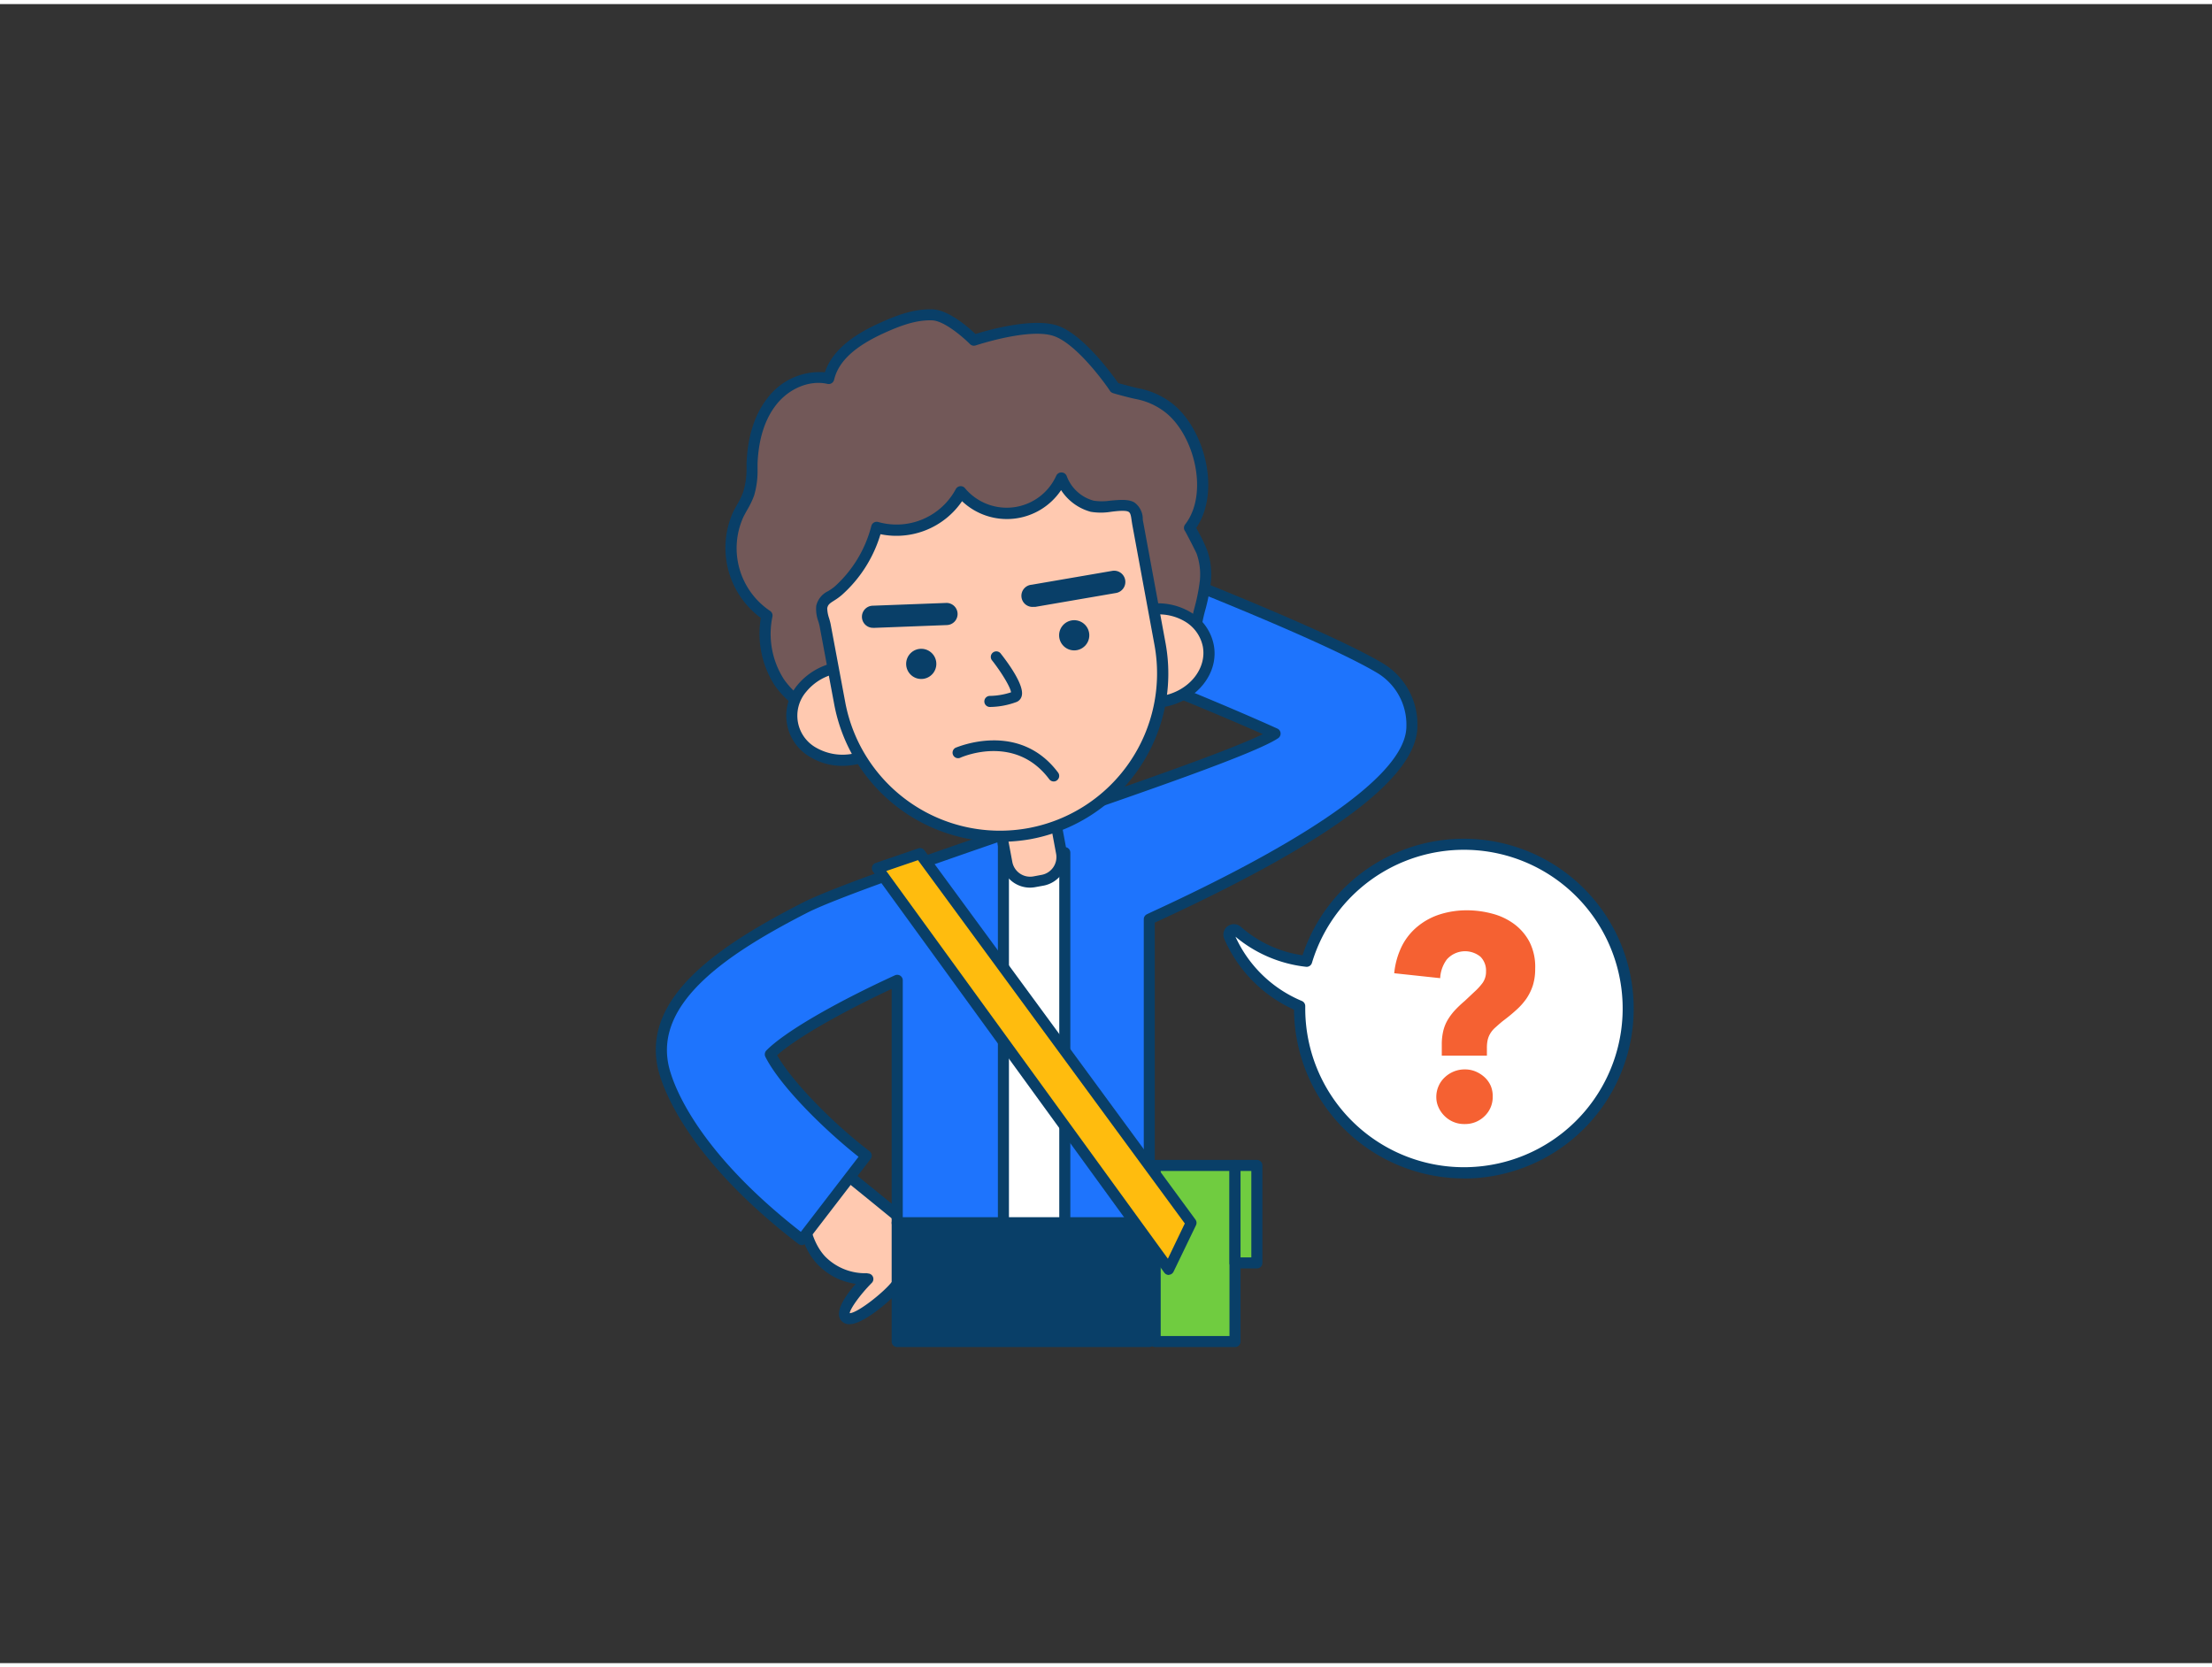<svg xmlns="http://www.w3.org/2000/svg" viewBox="0 0 400 300" width="406" height="306" class="illustration"><rect x="0" y="0" width="400" height="300" fill="#333333" stroke="none"/><g id="_24_question_outline" data-name="#24_question_outline"><rect x="208.89" y="209.97" width="14.44" height="31.88" fill="#70cc40"></rect><path d="M223.33,242.85H208.89a1,1,0,0,1-1-1V210a1,1,0,0,1,1-1h14.44a1,1,0,0,1,1,1v31.88A1,1,0,0,1,223.33,242.85Zm-13.44-2h12.44V211H209.89Z" fill="#093f68"></path><path d="M151,210c1,.72,11.24,9.09,11.24,9.09s1.42,10.52,0,12.43-7.87,7.42-9.3,6,4-6.93,4-6.93a11.11,11.11,0,0,1-8.39-3.35C145,223.41,145,217.14,145,217.14Z" fill="#ffc9b0"></path><path d="M153.6,238.71a1.86,1.86,0,0,1-1.37-.53c-1.49-1.49.49-4.45,2.52-6.76a11.76,11.76,0,0,1-6.93-3.55c-3.79-4-3.78-10.46-3.78-10.74a1,1,0,0,1,.23-.63l6-7.17a1,1,0,0,1,1.36-.17c1,.73,10.87,8.78,11.29,9.12a1,1,0,0,1,.35.64c.35,2.57,1.35,11.09-.18,13.17-1.16,1.56-6.5,6.41-9.25,6.61Zm3.34-9.17a1,1,0,0,1,.9.57,1,1,0,0,1-.19,1.13c-2.09,2.11-3.88,4.61-4,5.48,1.38,0,6.27-3.82,7.75-5.82.7-1,.48-6.53-.14-11.32-3.05-2.49-8.17-6.66-10.15-8.23l-5.1,6.14c.06,1.31.45,6.06,3.22,9a10.14,10.14,0,0,0,7.58,3Z" fill="#093f68"></path><path d="M249.54,120.07c-10.08-6-39.38-17.41-42.69-18.69L200,119.2c6.2,2.4,20.43,8.1,30.62,12.72-7.71,5.15-73.52,25.6-85,31.45-14.22,7.28-28.38,16.39-25.69,28.78.52,2.4,4.19,15.23,25.07,31.26l11.65-15.15c-7-5.37-14.88-13.41-17.35-18.34,3.18-3.26,12.23-8.47,23-13.39v43.86h45.58V165.48c4.69-2.31,47.51-20.8,47.49-34.9A11.89,11.89,0,0,0,249.54,120.07Z" fill="#1E74FD"></path><path d="M145,224.41a1,1,0,0,1-.61-.2c-21.15-16.24-24.9-29.38-25.44-31.85-2.84-13.06,11.66-22.43,26.21-29.88,5.41-2.77,22.37-8.6,40.32-14.77s36.44-12.54,42.87-15.7c-10-4.43-23-9.64-28.76-11.88a1,1,0,0,1-.57-1.3L205.92,101a1,1,0,0,1,1.29-.57c3.32,1.29,32.68,12.73,42.84,18.77h0a12.85,12.85,0,0,1,6.26,11.36c0,9.07-15,20.46-45.95,34.83l-1.54.71v54.28a1,1,0,0,1-1,1H162.24a1,1,0,0,1-1-1v-42.3c-9.56,4.48-17.45,9.06-20.71,12,2.57,4.53,9.72,12,16.72,17.36a1,1,0,0,1,.18,1.4L145.78,224A1,1,0,0,1,145,224.41Zm56.25-105.78c6.59,2.57,20.06,8,29.74,12.38a1,1,0,0,1,.14,1.74c-4.21,2.81-24,9.63-45,16.85-17.1,5.88-34.77,12-40.06,14.66-13.87,7.1-27.71,16-25.16,27.67.5,2.32,4,14.55,23.91,30.08l10.43-13.57c-6.4-5.07-14.25-12.89-16.84-18.07a1,1,0,0,1,.17-1.15c3.21-3.28,12.12-8.49,23.26-13.6a1,1,0,0,1,.95.07,1,1,0,0,1,.46.84v42.86h43.58V165.48a1,1,0,0,1,.56-.89c.42-.21,1.15-.55,2.13-1,20.45-9.49,44.81-22.92,44.8-33a10.91,10.91,0,0,0-5.28-9.65c-9.38-5.58-35.6-15.92-41.61-18.26Z" fill="#093f68"></path><polygon points="181.45 151.93 181.45 220.39 192.55 220.39 192.55 153.44 181.45 151.93" fill="#fff"></polygon><path d="M192.55,221.39h-11.1a1,1,0,0,1-1-1V151.93a1,1,0,0,1,.34-.75,1,1,0,0,1,.79-.24l11.11,1.51a1,1,0,0,1,.86,1v66.95A1,1,0,0,1,192.55,221.39Zm-10.1-2h9.1V154.32l-9.1-1.25Z" fill="#093f68"></path><path d="M181.85,148.59h10.05a0,0,0,0,1,0,0v5.79a4.27,4.27,0,0,1-4.27,4.27h-1.52a4.27,4.27,0,0,1-4.27-4.27v-5.79A0,0,0,0,1,181.85,148.59Z" transform="translate(-25.04 36.94) rotate(-10.58)" fill="#ffc9b0"></path><path d="M186.26,159.77a5.26,5.26,0,0,1-5.17-4.3L180,149.79a1,1,0,0,1,.16-.75,1,1,0,0,1,.64-.42l9.88-1.85a1,1,0,0,1,1.17.8l1.06,5.69a5.28,5.28,0,0,1-4.21,6.15h0l-1.49.27A5.41,5.41,0,0,1,186.26,159.77Zm2.29-1.35h0Zm-6.37-8,.88,4.71a3.28,3.28,0,0,0,3.81,2.61l1.49-.28a3.27,3.27,0,0,0,2.62-3.81l-.88-4.71Z" fill="#093f68"></path><path d="M146.38,129.51c-1-3-3.83-4.32-5.5-6.89a16.42,16.42,0,0,1-2.19-12.11,14.65,14.65,0,0,1-5.16-18.25,32,32,0,0,0,1.87-3.75A19.14,19.14,0,0,0,136,83c.17-3.94,1.1-8,3.51-11.09s6.52-5.12,10.36-4.23c1.08-4.53,5.56-7.32,9.81-9.23,2.83-1.27,5.84-2.4,8.94-2.29s7.51,4.6,7.51,4.6S186.05,57.4,190.9,59s10.69,10.32,10.69,10.32,3.09.87,4,1A13.49,13.49,0,0,1,211.4,73c5.71,4.5,8.4,15.65,3.73,21.67,0,0,2.13,4,2.27,4.43a12.34,12.34,0,0,1,.61,5.24c-.37,3.72-2,7.39-1.94,11.17l-6.32.08c-8.78.1-19,4.16-27.54,6l-21.06,4.62c-3.45.75-10,3.64-13.54,3A4,4,0,0,0,146.38,129.51Z" fill="#725858"></path><path d="M146.38,130.5a1,1,0,0,1-.95-.68A9.48,9.48,0,0,0,142.6,126a15.94,15.94,0,0,1-2.56-2.88A17.3,17.3,0,0,1,137.58,111a15.76,15.76,0,0,1-5-19.17c.22-.44.47-.88.71-1.32a13.43,13.43,0,0,0,1.11-2.3A14.19,14.19,0,0,0,135,84l0-1c.2-4.81,1.45-8.74,3.72-11.67a11.82,11.82,0,0,1,10.44-4.75c1.6-4.7,6.48-7.37,10.11-9,2.9-1.31,6-2.49,9.38-2.38,2.9.11,6.46,3.24,7.75,4.46,2.26-.71,10.35-3,14.82-1.52,4.63,1.56,9.86,8.78,11,10.4.83.22,2.89.79,3.62.93A14.38,14.38,0,0,1,212,72.24c5.8,4.56,8.83,15.84,4.31,22.5a30,30,0,0,1,2,4.07,13.21,13.21,0,0,1,.65,5.65,35.19,35.19,0,0,1-.95,4.91,26,26,0,0,0-1,6.15,1,1,0,0,1-1,1l-6.34.08c-5.78.06-12.25,1.9-18.5,3.68-3.09.88-6,1.72-8.82,2.33l-21.07,4.62c-1,.22-2.34.65-3.75,1.1-3.52,1.12-7.51,2.39-10.18,1.88a2,2,0,0,1-.35.12,3.47,3.47,0,0,1-.51.15Zm1.12-2.27a1.51,1.51,0,0,1,.3,0c2.19.42,6.08-.81,9.2-1.81,1.46-.47,2.84-.91,3.93-1.15L182,120.67c2.75-.6,5.64-1.43,8.7-2.3,6.38-1.82,13-3.69,19-3.76l5.37-.07a32,32,0,0,1,1-5.64,33.53,33.53,0,0,0,.9-4.64,11.26,11.26,0,0,0-.56-4.82c-.15-.41-1.82-3.64-2.12-4.15a1.74,1.74,0,0,1-.11-.18,1,1,0,0,1,.12-1c4.34-5.59,1.67-16.16-3.55-20.27a12.44,12.44,0,0,0-5.34-2.42c-1-.19-4-1-4.13-1.07a1,1,0,0,1-.56-.4c0-.08-5.71-8.42-10.18-9.93s-14,1.68-14.13,1.71a1,1,0,0,1-1-.24c-1.16-1.17-4.63-4.22-6.84-4.3-2.92-.11-5.81,1-8.49,2.2-5.51,2.48-8.45,5.2-9.25,8.55a1,1,0,0,1-1.2.74c-3.22-.74-7,.81-9.34,3.87-2,2.59-3.12,6.13-3.3,10.52l0,1a15.81,15.81,0,0,1-.62,4.79,15.47,15.47,0,0,1-1.26,2.62c-.23.41-.46.82-.67,1.24a13.65,13.65,0,0,0,4.8,17,1,1,0,0,1,.45,1,15.23,15.23,0,0,0,2.05,11.35A14.14,14.14,0,0,0,144,124.6a12.66,12.66,0,0,1,3,3.69A2.39,2.39,0,0,1,147.5,128.23Z" fill="#093f68"></path><ellipse cx="152.92" cy="128.29" rx="9.77" ry="8.42" transform="translate(-20.96 30.27) rotate(-10.58)" fill="#ffc9b0"></ellipse><path d="M152.37,137.75a11.19,11.19,0,0,1-5.65-1.48,8.62,8.62,0,0,1-2.47-13.19,11.93,11.93,0,0,1,14.87-2.78,8.81,8.81,0,0,1,4.38,6c.95,5.1-3,10.14-8.85,11.23A12.64,12.64,0,0,1,152.37,137.75Zm1.09-16.93a10.37,10.37,0,0,0-1.91.18,9.51,9.51,0,0,0-5.74,3.33,6.63,6.63,0,0,0,1.91,10.21,9.61,9.61,0,0,0,6.56,1c4.75-.89,8-4.88,7.25-8.9a6.83,6.83,0,0,0-3.42-4.65A9.24,9.24,0,0,0,153.46,120.82Z" fill="#093f68"></path><ellipse cx="208.89" cy="117.83" rx="9.77" ry="8.42" transform="translate(-18.09 40.37) rotate(-10.58)" fill="#ffc9b0"></ellipse><path d="M208.35,127.3a11.26,11.26,0,0,1-5.66-1.49,8.78,8.78,0,0,1-4.38-6c-1-5.1,3-10.14,8.85-11.23a11.53,11.53,0,0,1,7.93,1.27,8.85,8.85,0,0,1,4.39,6c1,5.1-3,10.14-8.86,11.23A11.72,11.72,0,0,1,208.35,127.3Zm1.09-16.94a10.37,10.37,0,0,0-1.91.18c-4.75.88-8,4.88-7.26,8.9a6.83,6.83,0,0,0,3.43,4.64,9.58,9.58,0,0,0,6.55,1c4.76-.89,8-4.88,7.26-8.9a6.84,6.84,0,0,0-3.43-4.65A9.2,9.2,0,0,0,209.44,110.36Z" fill="#093f68"></path><path d="M186.2,150a29.45,29.45,0,0,1-34.37-23.54l-2.64-14.13c-.16-.85-.79-2.42-.61-3.27.33-1.63,1.57-1.73,3-2.91a23.31,23.31,0,0,0,7-11.47,13.2,13.2,0,0,0,15.21-6.45,10.81,10.81,0,0,0,18.15-2.5,8.29,8.29,0,0,0,5.57,5.07c1.84.48,5.64-.68,7.09.17,1,.57.92,1.81,1.15,3,.57,3.11,1.16,6.22,1.74,9.33l2.31,12.35A29.46,29.46,0,0,1,186.2,150Z" fill="#ffc9b0"></path><path d="M180.72,151.48a30.47,30.47,0,0,1-29.87-24.87l-2.64-14.13c-.05-.23-.13-.53-.23-.85a6.56,6.56,0,0,1-.38-2.81,3.9,3.9,0,0,1,2.16-2.67,10.06,10.06,0,0,0,1.15-.8,22.15,22.15,0,0,0,6.66-11,1,1,0,0,1,.48-.61,1,1,0,0,1,.78-.08,12.16,12.16,0,0,0,14-5.94,1,1,0,0,1,.78-.54,1,1,0,0,1,.88.35A9.83,9.83,0,0,0,191,85.29a1,1,0,0,1,1-.59,1,1,0,0,1,.9.66,7.21,7.21,0,0,0,4.88,4.44,10.07,10.07,0,0,0,2.94,0c1.71-.16,3.33-.31,4.4.31a3.67,3.67,0,0,1,1.53,3c0,.22.06.45.1.67l4,21.67A30.46,30.46,0,0,1,186.38,151h0A31,31,0,0,1,180.72,151.48Zm-21.5-55.62a23.82,23.82,0,0,1-7,11,11.13,11.13,0,0,1-1.38,1c-.82.52-1.12.73-1.25,1.38a6,6,0,0,0,.35,1.85c.11.39.21.75.26,1l2.64,14.12A28.46,28.46,0,0,0,186,149h0a28.46,28.46,0,0,0,22.75-33.2l-4-21.67-.12-.76c-.12-.92-.22-1.37-.55-1.56-.51-.3-2-.16-3.2,0a11.25,11.25,0,0,1-3.63,0,9.27,9.27,0,0,1-5.37-3.92,11.8,11.8,0,0,1-17.91,2A14.37,14.37,0,0,1,159.22,95.86Z" fill="#093f68"></path><circle cx="166.59" cy="119.31" r="2.73" fill="#093f68"></circle><circle cx="194.25" cy="114.14" r="2.73" fill="#093f68"></circle><path d="M179,127.1a1,1,0,0,1,0-2,12.83,12.83,0,0,0,3.83-.65c-.1-.88-1.61-3.44-3.4-5.73a1,1,0,1,1,1.57-1.23c1.29,1.64,4.24,5.66,3.77,7.58a1.59,1.59,0,0,1-.9,1.11,14.15,14.15,0,0,1-4.85.92Z" fill="#093f68"></path><path d="M157.9,112.79a2,2,0,0,1-.07-4l13.25-.5a2,2,0,1,1,.16,4l-13.26.51Z" fill="#093f68"></path><path d="M186.88,109a2,2,0,0,1-.34-4l14.59-2.51a2,2,0,0,1,.68,4L187.22,109Z" fill="#093f68"></path><path d="M190.54,140.57a1,1,0,0,1-.8-.4c-6.11-8.18-15.59-4.1-16-3.93a1,1,0,1,1-.81-1.82c.11,0,11.33-4.92,18.41,4.55a1,1,0,0,1-.21,1.4A.92.92,0,0,1,190.54,140.57Z" fill="#093f68"></path><rect x="162.24" y="220.39" width="45.55" height="21.45" fill="#093f68"></rect><path d="M207.8,242.85H162.24a1,1,0,0,1-1-1V220.39a1,1,0,0,1,1-1H207.8a1,1,0,0,1,1,1v21.46A1,1,0,0,1,207.8,242.85Zm-44.56-2H206.8V221.39H163.24Z" fill="#093f68"></path><polygon points="158.66 156.25 211.36 228.81 215.42 220.39 166.38 153.62 158.66 156.25" fill="#ffbc0e"></polygon><path d="M211.36,229.81a1,1,0,0,1-.81-.41l-52.7-72.56a1,1,0,0,1-.14-.89,1,1,0,0,1,.63-.64l7.71-2.64a1,1,0,0,1,1.13.36l49,66.77a1,1,0,0,1,.1,1l-4.06,8.41a1,1,0,0,1-.81.57Zm-51.09-73.05,50.92,70.11,3.06-6.37L166,154.8Z" fill="#093f68"></path><rect x="223.33" y="209.97" width="3.96" height="17.66" fill="#70cc40"></rect><path d="M227.28,228.63h-3.95a1,1,0,0,1-1-1V210a1,1,0,0,1,1-1h3.95a1,1,0,0,1,1,1v17.66A1,1,0,0,1,227.28,228.63Zm-2.95-2h1.95V211h-1.95Z" fill="#093f68"></path><path d="M235,181.64c0-.15,0-.31,0-.46a24,24,0,0,1-12.72-12.58.9.9,0,0,1,1.45-1c4,3.74,9.19,5.06,12.51,5.51a29.73,29.73,0,1,1-1.25,8.55Z" fill="#fff"></path><path d="M264.7,212.35A30.74,30.74,0,0,1,234,181.84,25,25,0,0,1,221.37,169a1.9,1.9,0,0,1,3-2.16A21.47,21.47,0,0,0,235.54,172a30.72,30.72,0,1,1,29.16,40.37Zm-41.29-43.71a22.83,22.83,0,0,0,12,11.62,1,1,0,0,1,.62.93v.45a28.7,28.7,0,1,0,1.21-8.26,1,1,0,0,1-1.1.7A24,24,0,0,1,223.41,168.64Z" fill="#093f68"></path><path d="M277.61,174.45a9.9,9.9,0,0,1-.42,3,9.47,9.47,0,0,1-1.18,2.41,11.85,11.85,0,0,1-1.85,2.06c-.71.65-1.53,1.32-2.44,2-.56.46-1,.86-1.39,1.21a4.45,4.45,0,0,0-.87,1.07,4,4,0,0,0-.45,1.15,6.68,6.68,0,0,0-.13,1.44v1.36h-8.16v-2a10.46,10.46,0,0,1,.26-2.43,7.25,7.25,0,0,1,.79-2,10.72,10.72,0,0,1,1.28-1.73,20.37,20.37,0,0,1,1.81-1.72l1.72-1.62a11,11,0,0,0,1.52-1.65,3.47,3.47,0,0,0,.62-2.07,3.54,3.54,0,0,0-1-2.66,4.4,4.4,0,0,0-6.09.49,6.18,6.18,0,0,0-1.2,3.38l-8.31-.89a14.16,14.16,0,0,1,1.43-5,11,11,0,0,1,2.91-3.55,12.1,12.1,0,0,1,4-2.12,16,16,0,0,1,4.77-.71,17.51,17.51,0,0,1,4.59.6,11.53,11.53,0,0,1,4,1.89,9.57,9.57,0,0,1,2.78,3.26A10,10,0,0,1,277.61,174.45Zm-7.68,23.11a4.76,4.76,0,0,1-1.47,3.53,5,5,0,0,1-3.6,1.43,5,5,0,0,1-3.59-1.41,5.17,5.17,0,0,1-1.12-1.57,4.43,4.43,0,0,1-.42-1.93,4.83,4.83,0,0,1,.39-1.91,4.77,4.77,0,0,1,1.1-1.59,5.3,5.3,0,0,1,1.65-1.08,5.12,5.12,0,0,1,2-.39,5,5,0,0,1,2,.39,5.72,5.72,0,0,1,1.62,1.05,4.74,4.74,0,0,1,1.1,1.57A4.8,4.8,0,0,1,269.93,197.56Z" fill="#f56132"></path></g></svg>